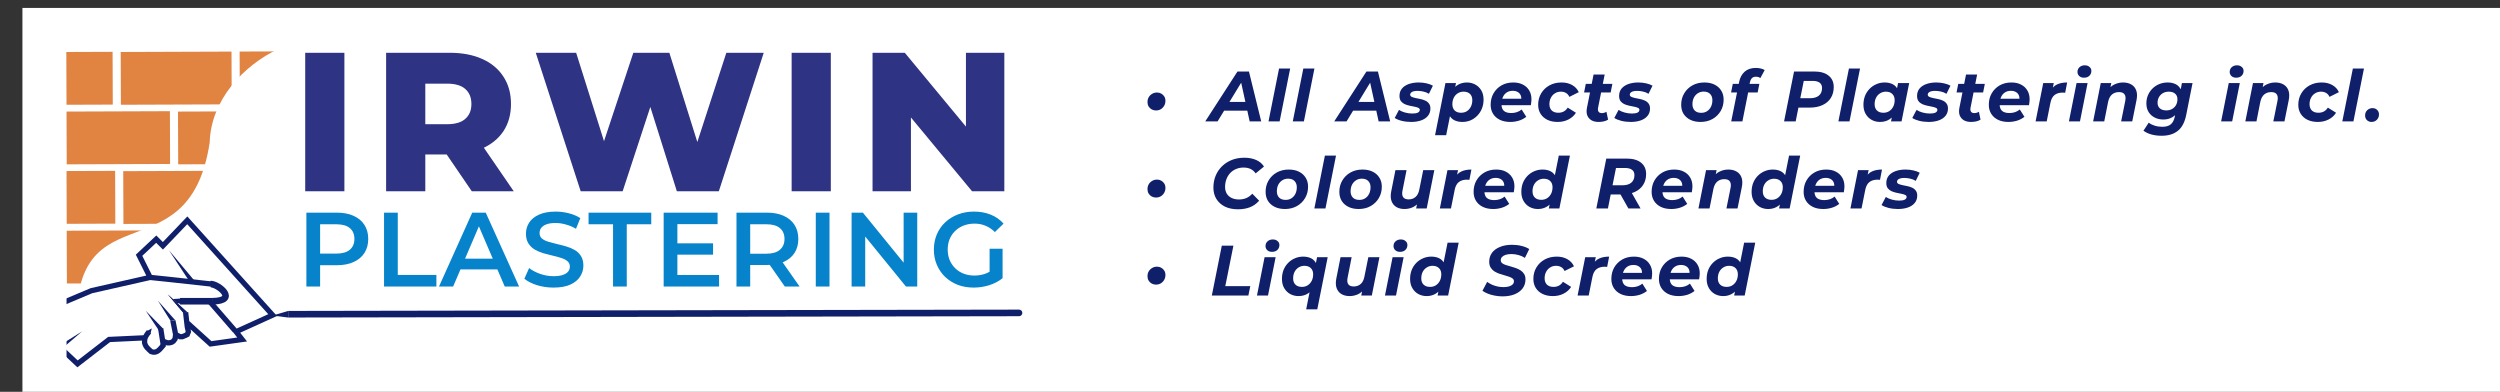 <svg className="w-full h-auto" viewBox="0 0 1895 297" fill="none" xmlns="http://www.w3.org/2000/svg">
<rect x="0" y="0" width="1895" height="297" fill="#333333" stroke="none"/>
<rect x="17" y="6" width="1878" height="291" fill="white"/>
<rect x="50.426" y="129.648" width="36.839" height="40" transform="rotate(-0.209 50.426 129.648)" fill="#E18341"/>
<rect x="93.41" y="129.734" width="84" height="40" transform="rotate(-0.209 93.41 129.734)" fill="#E18341"/>
<rect x="50.566" y="174.885" width="77.584" height="40" transform="rotate(-0.209 50.566 174.885)" fill="#E18341"/>
<rect x="50.273" y="39.41" width="35.068" height="40" transform="rotate(-0.209 50.273 39.41)" fill="#E18341"/>
<rect x="91.488" y="39.406" width="84" height="40" transform="rotate(-0.209 91.488 39.406)" fill="#E18341"/>
<rect x="181.633" y="39.066" width="84" height="40.341" transform="rotate(-0.209 181.633 39.066)" fill="#E18341"/>
<rect x="50.426" y="84.57" width="78.36" height="40" transform="rotate(-0.209 50.426 84.57)" fill="#E18341"/>
<rect x="134.934" y="84.58" width="84" height="40" transform="rotate(-0.209 134.934 84.58)" fill="#E18341"/>
<path d="M277.339 48.781C297.905 95.094 310.911 156.219 250.945 182.847C190.979 209.476 125.447 278.7 58.939 263.501C47.42 135.673 142.743 214.737 158.947 107.999C160.685 44.113 256.773 2.467 277.339 48.781Z" fill="white"/>
<path d="M876.219 83.738C875.031 83.738 873.951 83.468 872.979 82.928C872.007 82.388 871.233 81.65 870.657 80.714C870.081 79.742 869.793 78.644 869.793 77.42C869.793 75.98 870.117 74.72 870.765 73.64C871.413 72.56 872.277 71.714 873.357 71.102C874.437 70.454 875.661 70.13 877.029 70.13C878.217 70.13 879.279 70.4 880.215 70.94C881.187 71.48 881.961 72.218 882.537 73.154C883.113 74.09 883.401 75.17 883.401 76.394C883.401 77.798 883.077 79.058 882.429 80.174C881.781 81.29 880.917 82.172 879.837 82.82C878.757 83.432 877.551 83.738 876.219 83.738ZM913.598 92L938.006 54.2H946.7L955.988 92H947.24L939.896 58.52H943.352L922.94 92H913.598ZM923.696 83.9L927.26 77.258H946.754L947.78 83.9H923.696ZM961.53 92L969.522 51.932H977.946L969.954 92H961.53ZM979.932 92L987.924 51.932H996.348L988.356 92H979.932ZM1011.36 92L1035.77 54.2H1044.46L1053.75 92H1045L1037.66 58.52H1041.11L1020.7 92H1011.36ZM1021.46 83.9L1025.02 77.258H1044.52L1045.54 83.9H1021.46ZM1069.61 92.432C1067.06 92.432 1064.64 92.144 1062.38 91.568C1060.14 90.992 1058.42 90.272 1057.19 89.408L1060.43 83.306C1061.69 84.134 1063.22 84.8 1065.02 85.304C1066.86 85.808 1068.69 86.06 1070.53 86.06C1072.51 86.06 1073.95 85.808 1074.85 85.304C1075.75 84.8 1076.2 84.116 1076.2 83.252C1076.2 82.568 1075.82 82.064 1075.07 81.74C1074.31 81.38 1073.36 81.092 1072.2 80.876C1071.05 80.66 1069.81 80.408 1068.48 80.12C1067.18 79.832 1065.94 79.436 1064.75 78.932C1063.6 78.392 1062.65 77.636 1061.89 76.664C1061.17 75.656 1060.81 74.342 1060.81 72.722C1060.81 70.526 1061.42 68.672 1062.65 67.16C1063.91 65.648 1065.63 64.496 1067.83 63.704C1070.06 62.912 1072.58 62.516 1075.39 62.516C1077.41 62.516 1079.37 62.732 1081.28 63.164C1083.18 63.596 1084.8 64.19 1086.14 64.946L1083.11 71.102C1081.74 70.238 1080.3 69.662 1078.79 69.374C1077.32 69.05 1075.89 68.888 1074.53 68.888C1072.55 68.888 1071.11 69.176 1070.21 69.752C1069.34 70.292 1068.91 70.958 1068.91 71.75C1068.91 72.434 1069.27 72.974 1069.99 73.37C1070.75 73.73 1071.7 74.036 1072.85 74.288C1074 74.504 1075.25 74.756 1076.58 75.044C1077.91 75.296 1079.15 75.692 1080.3 76.232C1081.46 76.736 1082.39 77.474 1083.11 78.446C1083.87 79.382 1084.25 80.66 1084.25 82.28C1084.25 84.476 1083.6 86.348 1082.3 87.896C1081.04 89.408 1079.31 90.542 1077.12 91.298C1074.92 92.054 1072.42 92.432 1069.61 92.432ZM1108.45 92.432C1106.11 92.432 1104.06 91.982 1102.29 91.082C1100.57 90.182 1099.27 88.796 1098.41 86.924C1097.54 85.016 1097.24 82.568 1097.49 79.58C1097.7 76.124 1098.41 73.118 1099.59 70.562C1100.82 68.006 1102.47 66.026 1104.56 64.622C1106.65 63.218 1109.12 62.516 1111.96 62.516C1114.23 62.516 1116.32 63.038 1118.22 64.082C1120.13 65.09 1121.66 66.566 1122.81 68.51C1123.97 70.418 1124.54 72.758 1124.54 75.53C1124.54 77.942 1124.13 80.192 1123.3 82.28C1122.47 84.332 1121.32 86.114 1119.84 87.626C1118.4 89.138 1116.71 90.326 1114.77 91.19C1112.82 92.018 1110.72 92.432 1108.45 92.432ZM1087.77 102.476L1095.65 62.948H1103.64L1102.46 68.726L1100.62 77.366L1099.49 86.006L1096.19 102.476H1087.77ZM1107.48 85.466C1109.17 85.466 1110.65 85.07 1111.91 84.278C1113.17 83.45 1114.16 82.334 1114.88 80.93C1115.63 79.49 1116.01 77.816 1116.01 75.908C1116.01 73.928 1115.43 72.362 1114.28 71.21C1113.13 70.058 1111.49 69.482 1109.37 69.482C1107.75 69.482 1106.29 69.896 1104.99 70.724C1103.7 71.516 1102.69 72.632 1101.97 74.072C1101.25 75.476 1100.89 77.132 1100.89 79.04C1100.89 81.02 1101.47 82.586 1102.62 83.738C1103.77 84.89 1105.39 85.466 1107.48 85.466ZM1144.76 92.432C1141.74 92.432 1139.11 91.892 1136.88 90.812C1134.68 89.732 1132.97 88.22 1131.75 86.276C1130.52 84.332 1129.91 82.046 1129.91 79.418C1129.91 76.178 1130.63 73.298 1132.07 70.778C1133.55 68.222 1135.56 66.206 1138.12 64.73C1140.71 63.254 1143.68 62.516 1147.03 62.516C1149.87 62.516 1152.32 63.056 1154.37 64.136C1156.43 65.18 1158.01 66.656 1159.13 68.564C1160.28 70.436 1160.85 72.686 1160.85 75.314C1160.85 76.07 1160.8 76.826 1160.69 77.582C1160.62 78.338 1160.51 79.058 1160.37 79.742H1136.34L1137.2 74.828H1156.43L1152.97 76.34C1153.26 74.72 1153.17 73.37 1152.7 72.29C1152.23 71.174 1151.48 70.328 1150.43 69.752C1149.39 69.14 1148.13 68.834 1146.65 68.834C1144.82 68.834 1143.25 69.284 1141.95 70.184C1140.69 71.048 1139.74 72.254 1139.09 73.802C1138.44 75.35 1138.12 77.096 1138.12 79.04C1138.12 81.272 1138.73 82.946 1139.96 84.062C1141.22 85.142 1143.11 85.682 1145.63 85.682C1147.1 85.682 1148.52 85.448 1149.89 84.98C1151.26 84.512 1152.43 83.846 1153.4 82.982L1156.91 88.544C1155.22 89.876 1153.31 90.866 1151.19 91.514C1149.1 92.126 1146.96 92.432 1144.76 92.432ZM1180.72 92.432C1177.73 92.432 1175.12 91.892 1172.89 90.812C1170.7 89.732 1168.99 88.22 1167.76 86.276C1166.54 84.332 1165.93 82.046 1165.93 79.418C1165.93 76.178 1166.68 73.298 1168.19 70.778C1169.71 68.222 1171.79 66.206 1174.46 64.73C1177.12 63.254 1180.18 62.516 1183.64 62.516C1186.73 62.516 1189.42 63.164 1191.68 64.46C1193.95 65.72 1195.63 67.52 1196.71 69.86L1189.58 73.424C1188.97 72.056 1188.1 71.066 1186.99 70.454C1185.91 69.806 1184.61 69.482 1183.1 69.482C1181.44 69.482 1179.97 69.896 1178.67 70.724C1177.37 71.516 1176.35 72.632 1175.59 74.072C1174.84 75.476 1174.46 77.114 1174.46 78.986C1174.46 80.966 1175.03 82.55 1176.19 83.738C1177.37 84.89 1179.05 85.466 1181.21 85.466C1182.68 85.466 1184.03 85.16 1185.26 84.548C1186.48 83.9 1187.51 82.91 1188.34 81.578L1194.55 85.466C1193.18 87.662 1191.27 89.372 1188.82 90.596C1186.41 91.82 1183.71 92.432 1180.72 92.432ZM1211.7 92.432C1209.61 92.432 1207.83 92.018 1206.35 91.19C1204.88 90.326 1203.81 89.102 1203.17 87.518C1202.55 85.898 1202.46 83.99 1202.9 81.794L1207.92 56.522H1216.34L1211.32 81.74C1211.1 82.964 1211.23 83.936 1211.7 84.656C1212.17 85.376 1213.03 85.736 1214.29 85.736C1214.87 85.736 1215.44 85.646 1216.02 85.466C1216.63 85.286 1217.19 85.034 1217.69 84.71L1218.93 90.704C1217.89 91.352 1216.74 91.802 1215.48 92.054C1214.22 92.306 1212.96 92.432 1211.7 92.432ZM1200.74 70.076L1202.03 63.596H1222.17L1220.88 70.076H1200.74ZM1236.08 92.432C1233.53 92.432 1231.12 92.144 1228.85 91.568C1226.62 90.992 1224.89 90.272 1223.66 89.408L1226.9 83.306C1228.16 84.134 1229.69 84.8 1231.49 85.304C1233.33 85.808 1235.17 86.06 1237 86.06C1238.98 86.06 1240.42 85.808 1241.32 85.304C1242.22 84.8 1242.67 84.116 1242.67 83.252C1242.67 82.568 1242.29 82.064 1241.54 81.74C1240.78 81.38 1239.83 81.092 1238.68 80.876C1237.52 80.66 1236.28 80.408 1234.95 80.12C1233.65 79.832 1232.41 79.436 1231.22 78.932C1230.07 78.392 1229.12 77.636 1228.36 76.664C1227.64 75.656 1227.28 74.342 1227.28 72.722C1227.28 70.526 1227.89 68.672 1229.12 67.16C1230.38 65.648 1232.11 64.496 1234.3 63.704C1236.53 62.912 1239.05 62.516 1241.86 62.516C1243.88 62.516 1245.84 62.732 1247.75 63.164C1249.66 63.596 1251.28 64.19 1252.61 64.946L1249.58 71.102C1248.22 70.238 1246.78 69.662 1245.26 69.374C1243.79 69.05 1242.37 68.888 1241 68.888C1239.02 68.888 1237.58 69.176 1236.68 69.752C1235.81 70.292 1235.38 70.958 1235.38 71.75C1235.38 72.434 1235.74 72.974 1236.46 73.37C1237.22 73.73 1238.17 74.036 1239.32 74.288C1240.48 74.504 1241.72 74.756 1243.05 75.044C1244.38 75.296 1245.62 75.692 1246.78 76.232C1247.93 76.736 1248.86 77.474 1249.58 78.446C1250.34 79.382 1250.72 80.66 1250.72 82.28C1250.72 84.476 1250.07 86.348 1248.77 87.896C1247.51 89.408 1245.79 90.542 1243.59 91.298C1241.39 92.054 1238.89 92.432 1236.08 92.432ZM1288.97 92.432C1286.02 92.432 1283.45 91.892 1281.25 90.812C1279.06 89.732 1277.35 88.22 1276.12 86.276C1274.93 84.332 1274.34 82.046 1274.34 79.418C1274.34 76.178 1275.1 73.298 1276.61 70.778C1278.12 68.222 1280.19 66.206 1282.82 64.73C1285.48 63.254 1288.51 62.516 1291.89 62.516C1294.88 62.516 1297.45 63.056 1299.61 64.136C1301.81 65.216 1303.5 66.728 1304.69 68.672C1305.91 70.58 1306.52 72.866 1306.52 75.53C1306.52 78.734 1305.77 81.614 1304.26 84.17C1302.74 86.726 1300.67 88.742 1298.05 90.218C1295.42 91.694 1292.39 92.432 1288.97 92.432ZM1289.51 85.52C1291.17 85.52 1292.63 85.124 1293.89 84.332C1295.18 83.504 1296.19 82.37 1296.91 80.93C1297.63 79.49 1297.99 77.816 1297.99 75.908C1297.99 73.964 1297.42 72.398 1296.26 71.21C1295.11 70.022 1293.49 69.428 1291.4 69.428C1289.75 69.428 1288.27 69.842 1286.98 70.67C1285.72 71.462 1284.71 72.578 1283.95 74.018C1283.23 75.458 1282.87 77.132 1282.87 79.04C1282.87 81.02 1283.45 82.604 1284.6 83.792C1285.75 84.944 1287.39 85.52 1289.51 85.52ZM1312.26 92L1318.31 61.922C1318.96 58.754 1320.33 56.234 1322.42 54.362C1324.54 52.454 1327.38 51.5 1330.95 51.5C1332.28 51.5 1333.52 51.644 1334.67 51.932C1335.83 52.184 1336.82 52.58 1337.64 53.12L1334.35 59.168C1333.38 58.484 1332.26 58.142 1331 58.142C1329.71 58.142 1328.7 58.502 1327.98 59.222C1327.26 59.906 1326.74 61.004 1326.41 62.516L1325.82 65.216L1325.39 68.618L1320.74 92H1312.26ZM1312.16 70.076L1313.45 63.596H1333.59L1332.3 70.076H1312.16ZM1352.33 92L1359.89 54.2H1375.17C1379.89 54.2 1383.52 55.244 1386.08 57.332C1388.67 59.384 1389.97 62.264 1389.97 65.972C1389.97 69.14 1389.23 71.912 1387.75 74.288C1386.28 76.628 1384.15 78.428 1381.38 79.688C1378.64 80.948 1375.39 81.578 1371.61 81.578H1359.35L1363.99 77.582L1361.13 92H1352.33ZM1363.78 78.608L1360.7 74.45H1371.98C1374.86 74.45 1377.1 73.802 1378.68 72.506C1380.3 71.174 1381.11 69.248 1381.11 66.728C1381.11 64.892 1380.5 63.542 1379.27 62.678C1378.05 61.778 1376.32 61.328 1374.09 61.328H1363.45L1368.1 57.062L1363.78 78.608ZM1393.5 92L1401.49 51.932H1409.91L1401.92 92H1393.5ZM1425.02 92.432C1422.79 92.432 1420.72 91.928 1418.81 90.92C1416.9 89.876 1415.37 88.382 1414.22 86.438C1413.07 84.494 1412.49 82.154 1412.49 79.418C1412.49 76.97 1412.89 74.72 1413.68 72.668C1414.51 70.616 1415.66 68.834 1417.14 67.322C1418.61 65.81 1420.32 64.64 1422.27 63.812C1424.21 62.948 1426.3 62.516 1428.53 62.516C1430.94 62.516 1433.01 62.966 1434.74 63.866C1436.47 64.766 1437.75 66.17 1438.58 68.078C1439.44 69.95 1439.75 72.38 1439.49 75.368C1439.31 78.788 1438.61 81.794 1437.39 84.386C1436.16 86.942 1434.51 88.922 1432.42 90.326C1430.37 91.73 1427.9 92.432 1425.02 92.432ZM1427.61 85.466C1429.27 85.466 1430.73 85.07 1431.99 84.278C1433.28 83.45 1434.29 82.334 1435.01 80.93C1435.77 79.49 1436.15 77.816 1436.15 75.908C1436.15 73.928 1435.55 72.362 1434.36 71.21C1433.21 70.058 1431.59 69.482 1429.5 69.482C1427.88 69.482 1426.43 69.896 1425.13 70.724C1423.83 71.516 1422.81 72.632 1422.05 74.072C1421.33 75.476 1420.97 77.132 1420.97 79.04C1420.97 81.02 1421.55 82.586 1422.7 83.738C1423.89 84.89 1425.53 85.466 1427.61 85.466ZM1433.39 92L1434.53 86.222L1436.42 77.582L1437.55 68.942L1438.74 62.948H1447.16L1441.38 92H1433.39ZM1461.93 92.432C1459.37 92.432 1456.96 92.144 1454.69 91.568C1452.46 90.992 1450.73 90.272 1449.51 89.408L1452.75 83.306C1454.01 84.134 1455.54 84.8 1457.34 85.304C1459.17 85.808 1461.01 86.06 1462.85 86.06C1464.83 86.06 1466.27 85.808 1467.17 85.304C1468.07 84.8 1468.52 84.116 1468.52 83.252C1468.52 82.568 1468.14 82.064 1467.38 81.74C1466.63 81.38 1465.67 81.092 1464.52 80.876C1463.37 80.66 1462.13 80.408 1460.79 80.12C1459.5 79.832 1458.26 79.436 1457.07 78.932C1455.92 78.392 1454.96 77.636 1454.21 76.664C1453.49 75.656 1453.13 74.342 1453.13 72.722C1453.13 70.526 1453.74 68.672 1454.96 67.16C1456.22 65.648 1457.95 64.496 1460.15 63.704C1462.38 62.912 1464.9 62.516 1467.71 62.516C1469.72 62.516 1471.68 62.732 1473.59 63.164C1475.5 63.596 1477.12 64.19 1478.45 64.946L1475.43 71.102C1474.06 70.238 1472.62 69.662 1471.11 69.374C1469.63 69.05 1468.21 68.888 1466.84 68.888C1464.86 68.888 1463.42 69.176 1462.52 69.752C1461.66 70.292 1461.23 70.958 1461.23 71.75C1461.23 72.434 1461.59 72.974 1462.31 73.37C1463.06 73.73 1464.02 74.036 1465.17 74.288C1466.32 74.504 1467.56 74.756 1468.89 75.044C1470.23 75.296 1471.47 75.692 1472.62 76.232C1473.77 76.736 1474.71 77.474 1475.43 78.446C1476.18 79.382 1476.56 80.66 1476.56 82.28C1476.56 84.476 1475.91 86.348 1474.62 87.896C1473.36 89.408 1471.63 90.542 1469.43 91.298C1467.24 92.054 1464.74 92.432 1461.93 92.432ZM1494.02 92.432C1491.93 92.432 1490.15 92.018 1488.67 91.19C1487.19 90.326 1486.13 89.102 1485.48 87.518C1484.87 85.898 1484.78 83.99 1485.21 81.794L1490.24 56.522H1498.66L1493.64 81.74C1493.42 82.964 1493.55 83.936 1494.02 84.656C1494.48 85.376 1495.35 85.736 1496.61 85.736C1497.18 85.736 1497.76 85.646 1498.34 85.466C1498.95 85.286 1499.51 85.034 1500.01 84.71L1501.25 90.704C1500.21 91.352 1499.06 91.802 1497.8 92.054C1496.54 92.306 1495.28 92.432 1494.02 92.432ZM1483.05 70.076L1484.35 63.596H1504.49L1503.2 70.076H1483.05ZM1522.37 92.432C1519.34 92.432 1516.71 91.892 1514.48 90.812C1512.29 89.732 1510.58 88.22 1509.35 86.276C1508.13 84.332 1507.52 82.046 1507.52 79.418C1507.52 76.178 1508.24 73.298 1509.68 70.778C1511.15 68.222 1513.17 66.206 1515.72 64.73C1518.32 63.254 1521.29 62.516 1524.63 62.516C1527.48 62.516 1529.93 63.056 1531.98 64.136C1534.03 65.18 1535.61 66.656 1536.73 68.564C1537.88 70.436 1538.46 72.686 1538.46 75.314C1538.46 76.07 1538.4 76.826 1538.3 77.582C1538.22 78.338 1538.12 79.058 1537.97 79.742H1513.94L1514.81 74.828H1534.03L1530.57 76.34C1530.86 74.72 1530.77 73.37 1530.3 72.29C1529.84 71.174 1529.08 70.328 1528.04 69.752C1526.99 69.14 1525.73 68.834 1524.26 68.834C1522.42 68.834 1520.85 69.284 1519.56 70.184C1518.3 71.048 1517.34 72.254 1516.7 73.802C1516.05 75.35 1515.72 77.096 1515.72 79.04C1515.72 81.272 1516.34 82.946 1517.56 84.062C1518.82 85.142 1520.71 85.682 1523.23 85.682C1524.71 85.682 1526.13 85.448 1527.5 84.98C1528.86 84.512 1530.03 83.846 1531.01 82.982L1534.52 88.544C1532.82 89.876 1530.92 90.866 1528.79 91.514C1526.7 92.126 1524.56 92.432 1522.37 92.432ZM1542.99 92L1548.77 62.948H1556.76L1555.09 71.21L1554.33 68.834C1555.63 66.494 1557.32 64.856 1559.41 63.92C1561.49 62.984 1564 62.516 1566.91 62.516L1565.4 70.292C1565.04 70.256 1564.7 70.238 1564.37 70.238C1564.09 70.202 1563.78 70.184 1563.46 70.184C1560.97 70.184 1558.94 70.796 1557.35 72.02C1555.81 73.244 1554.76 75.224 1554.22 77.96L1551.41 92H1542.99ZM1568.25 92L1574.03 62.948H1582.4L1576.62 92H1568.25ZM1579.64 58.898C1578.17 58.898 1576.98 58.484 1576.08 57.656C1575.18 56.792 1574.73 55.748 1574.73 54.524C1574.73 53.084 1575.23 51.896 1576.24 50.96C1577.28 49.988 1578.63 49.502 1580.29 49.502C1581.77 49.502 1582.95 49.916 1583.85 50.744C1584.79 51.536 1585.26 52.526 1585.26 53.714C1585.26 55.262 1584.74 56.522 1583.69 57.494C1582.68 58.43 1581.33 58.898 1579.64 58.898ZM1609.28 62.516C1611.76 62.516 1613.87 63.038 1615.59 64.082C1617.32 65.09 1618.55 66.584 1619.27 68.564C1619.99 70.544 1620.06 72.992 1619.48 75.908L1616.24 92H1607.82L1610.95 76.448C1611.38 74.324 1611.2 72.686 1610.41 71.534C1609.65 70.382 1608.25 69.806 1606.2 69.806C1604.07 69.806 1602.29 70.418 1600.85 71.642C1599.45 72.866 1598.48 74.738 1597.94 77.258L1595.02 92H1586.6L1592.37 62.948H1600.37L1598.69 71.156L1597.5 68.672C1598.91 66.548 1600.64 65 1602.69 64.028C1604.78 63.02 1606.97 62.516 1609.28 62.516ZM1638.56 102.908C1635.76 102.908 1633.16 102.584 1630.79 101.936C1628.45 101.288 1626.43 100.334 1624.74 99.074L1628.74 92.972C1629.89 93.908 1631.36 94.664 1633.16 95.24C1635 95.816 1636.93 96.104 1638.94 96.104C1641.86 96.104 1644.04 95.474 1645.48 94.214C1646.95 92.954 1647.94 91.082 1648.45 88.598L1649.47 83.36L1651.42 76.556L1652.71 69.212L1653.9 62.948H1661.95L1657.14 87.14C1656.02 92.72 1653.9 96.734 1650.77 99.182C1647.67 101.666 1643.6 102.908 1638.56 102.908ZM1639.81 90.596C1637.43 90.596 1635.27 90.11 1633.33 89.138C1631.38 88.166 1629.83 86.78 1628.68 84.98C1627.53 83.144 1626.95 80.948 1626.95 78.392C1626.95 76.16 1627.35 74.09 1628.14 72.182C1628.97 70.274 1630.1 68.6 1631.54 67.16C1633.02 65.684 1634.73 64.55 1636.67 63.758C1638.65 62.93 1640.81 62.516 1643.15 62.516C1645.28 62.516 1647.2 62.912 1648.93 63.704C1650.66 64.496 1651.99 65.774 1652.93 67.538C1653.9 69.302 1654.26 71.66 1654.01 74.612C1653.79 77.816 1653.09 80.624 1651.9 83.036C1650.71 85.412 1649.09 87.266 1647.04 88.598C1645.03 89.93 1642.61 90.596 1639.81 90.596ZM1642.07 83.684C1643.73 83.684 1645.19 83.324 1646.45 82.604C1647.71 81.884 1648.7 80.894 1649.42 79.634C1650.14 78.338 1650.5 76.862 1650.5 75.206C1650.5 73.442 1649.92 72.056 1648.77 71.048C1647.62 70.004 1646.02 69.482 1643.96 69.482C1642.31 69.482 1640.83 69.842 1639.54 70.562C1638.28 71.282 1637.27 72.29 1636.51 73.586C1635.79 74.846 1635.43 76.304 1635.43 77.96C1635.43 79.724 1636.03 81.128 1637.21 82.172C1638.4 83.18 1640.02 83.684 1642.07 83.684ZM1683.62 92L1689.4 62.948H1697.77L1691.99 92H1683.62ZM1695.02 58.898C1693.54 58.898 1692.35 58.484 1691.45 57.656C1690.55 56.792 1690.1 55.748 1690.1 54.524C1690.1 53.084 1690.61 51.896 1691.61 50.96C1692.66 49.988 1694.01 49.502 1695.66 49.502C1697.14 49.502 1698.33 49.916 1699.23 50.744C1700.16 51.536 1700.63 52.526 1700.63 53.714C1700.63 55.262 1700.11 56.522 1699.07 57.494C1698.06 58.43 1696.71 58.898 1695.02 58.898ZM1724.65 62.516C1727.14 62.516 1729.24 63.038 1730.97 64.082C1732.7 65.09 1733.92 66.584 1734.64 68.564C1735.36 70.544 1735.43 72.992 1734.86 75.908L1731.62 92H1723.19L1726.33 76.448C1726.76 74.324 1726.58 72.686 1725.79 71.534C1725.03 70.382 1723.63 69.806 1721.57 69.806C1719.45 69.806 1717.67 70.418 1716.23 71.642C1714.82 72.866 1713.85 74.738 1713.31 77.258L1710.4 92H1701.97L1707.75 62.948H1715.74L1714.07 71.156L1712.88 68.672C1714.28 66.548 1716.01 65 1718.06 64.028C1720.15 63.02 1722.35 62.516 1724.65 62.516ZM1756.91 92.432C1753.92 92.432 1751.31 91.892 1749.08 90.812C1746.88 89.732 1745.17 88.22 1743.95 86.276C1742.72 84.332 1742.11 82.046 1742.11 79.418C1742.11 76.178 1742.87 73.298 1744.38 70.778C1745.89 68.222 1747.98 66.206 1750.64 64.73C1753.31 63.254 1756.37 62.516 1759.82 62.516C1762.92 62.516 1765.6 63.164 1767.87 64.46C1770.14 65.72 1771.81 67.52 1772.89 69.86L1765.76 73.424C1765.15 72.056 1764.29 71.066 1763.17 70.454C1762.09 69.806 1760.8 69.482 1759.28 69.482C1757.63 69.482 1756.15 69.896 1754.86 70.724C1753.56 71.516 1752.53 72.632 1751.78 74.072C1751.02 75.476 1750.64 77.114 1750.64 78.986C1750.64 80.966 1751.22 82.55 1752.37 83.738C1753.56 84.89 1755.23 85.466 1757.39 85.466C1758.87 85.466 1760.22 85.16 1761.44 84.548C1762.67 83.9 1763.69 82.91 1764.52 81.578L1770.73 85.466C1769.36 87.662 1767.46 89.372 1765.01 90.596C1762.6 91.82 1759.9 92.432 1756.91 92.432ZM1775.48 92L1783.47 51.932H1791.89L1783.9 92H1775.48ZM1797.71 92.432C1796.27 92.432 1795.09 91.982 1794.15 91.082C1793.21 90.146 1792.75 88.976 1792.75 87.572C1792.75 85.88 1793.29 84.53 1794.37 83.522C1795.48 82.478 1796.81 81.956 1798.36 81.956C1799.8 81.956 1800.97 82.406 1801.87 83.306C1802.81 84.206 1803.28 85.376 1803.28 86.816C1803.28 87.932 1803.01 88.922 1802.47 89.786C1801.96 90.614 1801.3 91.262 1800.47 91.73C1799.64 92.198 1798.72 92.432 1797.71 92.432ZM876.219 149.738C875.031 149.738 873.951 149.468 872.979 148.928C872.007 148.388 871.233 147.65 870.657 146.714C870.081 145.742 869.793 144.644 869.793 143.42C869.793 141.98 870.117 140.72 870.765 139.64C871.413 138.56 872.277 137.714 873.357 137.102C874.437 136.454 875.661 136.13 877.029 136.13C878.217 136.13 879.279 136.4 880.215 136.94C881.187 137.48 881.961 138.218 882.537 139.154C883.113 140.09 883.401 141.17 883.401 142.394C883.401 143.798 883.077 145.058 882.429 146.174C881.781 147.29 880.917 148.172 879.837 148.82C878.757 149.432 877.551 149.738 876.219 149.738ZM938.438 158.648C934.586 158.648 931.256 157.964 928.448 156.596C925.676 155.192 923.534 153.266 922.022 150.818C920.51 148.334 919.754 145.472 919.754 142.232C919.754 139.028 920.312 136.04 921.428 133.268C922.58 130.496 924.182 128.102 926.234 126.086C928.322 124.034 930.788 122.432 933.632 121.28C936.512 120.128 939.716 119.552 943.244 119.552C946.628 119.552 949.616 120.128 952.208 121.28C954.8 122.432 956.762 124.088 958.094 126.248L951.776 131.432C950.804 129.992 949.562 128.894 948.05 128.138C946.538 127.382 944.738 127.004 942.65 127.004C940.526 127.004 938.6 127.382 936.872 128.138C935.144 128.858 933.65 129.902 932.39 131.27C931.166 132.602 930.23 134.168 929.582 135.968C928.934 137.768 928.61 139.676 928.61 141.692C928.61 143.6 929.024 145.274 929.852 146.714C930.68 148.118 931.886 149.216 933.47 150.008C935.054 150.8 936.962 151.196 939.194 151.196C941.138 151.196 942.956 150.854 944.648 150.17C946.34 149.45 947.87 148.334 949.238 146.822L954.422 152.114C952.442 154.418 950.084 156.092 947.348 157.136C944.648 158.144 941.678 158.648 938.438 158.648ZM973.962 158.432C971.01 158.432 968.436 157.892 966.24 156.812C964.044 155.732 962.334 154.22 961.11 152.276C959.922 150.332 959.328 148.046 959.328 145.418C959.328 142.178 960.084 139.298 961.596 136.778C963.108 134.222 965.178 132.206 967.806 130.73C970.47 129.254 973.494 128.516 976.878 128.516C979.866 128.516 982.44 129.056 984.6 130.136C986.796 131.216 988.488 132.728 989.676 134.672C990.9 136.58 991.512 138.866 991.512 141.53C991.512 144.734 990.756 147.614 989.244 150.17C987.732 152.726 985.662 154.742 983.034 156.218C980.406 157.694 977.382 158.432 973.962 158.432ZM974.502 151.52C976.158 151.52 977.616 151.124 978.876 150.332C980.172 149.504 981.18 148.37 981.9 146.93C982.62 145.49 982.98 143.816 982.98 141.908C982.98 139.964 982.404 138.398 981.252 137.21C980.1 136.022 978.48 135.428 976.392 135.428C974.736 135.428 973.26 135.842 971.964 136.67C970.704 137.462 969.696 138.578 968.94 140.018C968.22 141.458 967.86 143.132 967.86 145.04C967.86 147.02 968.436 148.604 969.588 149.792C970.74 150.944 972.378 151.52 974.502 151.52ZM996.28 158L1004.27 117.932H1012.7L1004.7 158H996.28ZM1029.86 158.432C1026.9 158.432 1024.33 157.892 1022.13 156.812C1019.94 155.732 1018.23 154.22 1017 152.276C1015.82 150.332 1015.22 148.046 1015.22 145.418C1015.22 142.178 1015.98 139.298 1017.49 136.778C1019 134.222 1021.07 132.206 1023.7 130.73C1026.36 129.254 1029.39 128.516 1032.77 128.516C1035.76 128.516 1038.33 129.056 1040.49 130.136C1042.69 131.216 1044.38 132.728 1045.57 134.672C1046.79 136.58 1047.41 138.866 1047.41 141.53C1047.41 144.734 1046.65 147.614 1045.14 150.17C1043.63 152.726 1041.56 154.742 1038.93 156.218C1036.3 157.694 1033.28 158.432 1029.86 158.432ZM1030.4 151.52C1032.05 151.52 1033.51 151.124 1034.77 150.332C1036.07 149.504 1037.07 148.37 1037.79 146.93C1038.51 145.49 1038.87 143.816 1038.87 141.908C1038.87 139.964 1038.3 138.398 1037.15 137.21C1035.99 136.022 1034.37 135.428 1032.29 135.428C1030.63 135.428 1029.15 135.842 1027.86 136.67C1026.6 137.462 1025.59 138.578 1024.83 140.018C1024.11 141.458 1023.75 143.132 1023.75 145.04C1023.75 147.02 1024.33 148.604 1025.48 149.792C1026.63 150.944 1028.27 151.52 1030.4 151.52ZM1064.59 158.432C1062.22 158.432 1060.17 157.928 1058.44 156.92C1056.71 155.876 1055.49 154.364 1054.77 152.384C1054.05 150.404 1053.97 147.956 1054.55 145.04L1057.74 128.948H1066.16L1063.08 144.5C1062.65 146.624 1062.81 148.262 1063.57 149.414C1064.36 150.566 1065.75 151.142 1067.73 151.142C1069.81 151.142 1071.56 150.53 1072.96 149.306C1074.4 148.082 1075.36 146.21 1075.83 143.69L1078.8 128.948H1087.22L1081.44 158H1073.45L1075.07 149.792L1076.26 152.276C1074.89 154.4 1073.18 155.966 1071.13 156.974C1069.08 157.946 1066.9 158.432 1064.59 158.432ZM1091.41 158L1097.18 128.948H1105.18L1103.5 137.21L1102.75 134.834C1104.04 132.494 1105.73 130.856 1107.82 129.92C1109.91 128.984 1112.41 128.516 1115.33 128.516L1113.82 136.292C1113.46 136.256 1113.11 136.238 1112.79 136.238C1112.5 136.202 1112.2 136.184 1111.87 136.184C1109.39 136.184 1107.35 136.796 1105.77 138.02C1104.22 139.244 1103.18 141.224 1102.64 143.96L1099.83 158H1091.41ZM1131.84 158.432C1128.82 158.432 1126.19 157.892 1123.96 156.812C1121.76 155.732 1120.05 154.22 1118.83 152.276C1117.61 150.332 1116.99 148.046 1116.99 145.418C1116.99 142.178 1117.71 139.298 1119.15 136.778C1120.63 134.222 1122.65 132.206 1125.2 130.73C1127.79 129.254 1130.76 128.516 1134.11 128.516C1136.96 128.516 1139.4 129.056 1141.46 130.136C1143.51 131.18 1145.09 132.656 1146.21 134.564C1147.36 136.436 1147.94 138.686 1147.94 141.314C1147.94 142.07 1147.88 142.826 1147.77 143.582C1147.7 144.338 1147.59 145.058 1147.45 145.742H1123.42L1124.28 140.828H1143.51L1140.05 142.34C1140.34 140.72 1140.25 139.37 1139.78 138.29C1139.31 137.174 1138.56 136.328 1137.51 135.752C1136.47 135.14 1135.21 134.834 1133.73 134.834C1131.9 134.834 1130.33 135.284 1129.04 136.184C1127.78 137.048 1126.82 138.254 1126.17 139.802C1125.53 141.35 1125.2 143.096 1125.2 145.04C1125.2 147.272 1125.81 148.946 1127.04 150.062C1128.3 151.142 1130.19 151.682 1132.71 151.682C1134.18 151.682 1135.61 151.448 1136.97 150.98C1138.34 150.512 1139.51 149.846 1140.48 148.982L1143.99 154.544C1142.3 155.876 1140.39 156.866 1138.27 157.514C1136.18 158.126 1134.04 158.432 1131.84 158.432ZM1165.7 158.432C1163.47 158.432 1161.4 157.928 1159.49 156.92C1157.58 155.876 1156.05 154.382 1154.9 152.438C1153.75 150.494 1153.17 148.154 1153.17 145.418C1153.17 142.97 1153.57 140.72 1154.36 138.668C1155.19 136.616 1156.34 134.834 1157.81 133.322C1159.29 131.81 1161 130.64 1162.94 129.812C1164.89 128.948 1166.98 128.516 1169.21 128.516C1171.48 128.516 1173.44 128.912 1175.09 129.704C1176.75 130.496 1178.03 131.72 1178.93 133.376C1179.86 134.996 1180.33 137.048 1180.33 139.532C1180.33 142.196 1180.01 144.68 1179.36 146.984C1178.75 149.252 1177.81 151.25 1176.55 152.978C1175.29 154.67 1173.74 156.002 1171.91 156.974C1170.11 157.946 1168.04 158.432 1165.7 158.432ZM1168.29 151.466C1169.95 151.466 1171.4 151.07 1172.66 150.278C1173.96 149.45 1174.97 148.334 1175.69 146.93C1176.44 145.49 1176.82 143.816 1176.82 141.908C1176.82 139.928 1176.23 138.362 1175.04 137.21C1173.89 136.058 1172.27 135.482 1170.18 135.482C1168.56 135.482 1167.1 135.896 1165.81 136.724C1164.51 137.516 1163.48 138.632 1162.73 140.072C1162.01 141.476 1161.65 143.132 1161.65 145.04C1161.65 147.02 1162.22 148.586 1163.38 149.738C1164.56 150.89 1166.2 151.466 1168.29 151.466ZM1174.01 158L1175.2 152.222L1177.04 143.582L1178.17 134.942L1181.57 117.932H1190L1182.01 158H1174.01ZM1210.01 158L1217.57 120.2H1232.96C1237.68 120.2 1241.31 121.226 1243.87 123.278C1246.46 125.33 1247.76 128.21 1247.76 131.918C1247.76 135.086 1247 137.84 1245.49 140.18C1244.01 142.484 1241.89 144.266 1239.12 145.526C1236.38 146.786 1233.14 147.416 1229.4 147.416H1217.08L1221.67 143.582L1218.81 158H1210.01ZM1234.31 158L1226.59 144.284H1235.77L1243.54 158H1234.31ZM1221.46 144.608L1218.43 140.45H1229.72C1232.64 140.45 1234.89 139.802 1236.47 138.506C1238.09 137.174 1238.9 135.248 1238.9 132.728C1238.9 130.892 1238.27 129.542 1237.01 128.678C1235.79 127.778 1234.06 127.328 1231.83 127.328H1221.19L1225.78 123.062L1221.46 144.608ZM1266.78 158.432C1263.76 158.432 1261.13 157.892 1258.9 156.812C1256.7 155.732 1254.99 154.22 1253.77 152.276C1252.54 150.332 1251.93 148.046 1251.93 145.418C1251.93 142.178 1252.65 139.298 1254.09 136.778C1255.57 134.222 1257.58 132.206 1260.14 130.73C1262.73 129.254 1265.7 128.516 1269.05 128.516C1271.89 128.516 1274.34 129.056 1276.39 130.136C1278.45 131.18 1280.03 132.656 1281.15 134.564C1282.3 136.436 1282.87 138.686 1282.87 141.314C1282.87 142.07 1282.82 142.826 1282.71 143.582C1282.64 144.338 1282.53 145.058 1282.39 145.742H1258.36L1259.22 140.828H1278.45L1274.99 142.34C1275.28 140.72 1275.19 139.37 1274.72 138.29C1274.25 137.174 1273.5 136.328 1272.45 135.752C1271.41 135.14 1270.15 134.834 1268.67 134.834C1266.84 134.834 1265.27 135.284 1263.97 136.184C1262.71 137.048 1261.76 138.254 1261.11 139.802C1260.46 141.35 1260.14 143.096 1260.14 145.04C1260.14 147.272 1260.75 148.946 1261.98 150.062C1263.24 151.142 1265.13 151.682 1267.65 151.682C1269.12 151.682 1270.54 151.448 1271.91 150.98C1273.28 150.512 1274.45 149.846 1275.42 148.982L1278.93 154.544C1277.24 155.876 1275.33 156.866 1273.21 157.514C1271.12 158.126 1268.98 158.432 1266.78 158.432ZM1310.09 128.516C1312.57 128.516 1314.68 129.038 1316.41 130.082C1318.13 131.09 1319.36 132.584 1320.08 134.564C1320.8 136.544 1320.87 138.992 1320.29 141.908L1317.05 158H1308.63L1311.76 142.448C1312.19 140.324 1312.01 138.686 1311.22 137.534C1310.47 136.382 1309.06 135.806 1307.01 135.806C1304.89 135.806 1303.1 136.418 1301.66 137.642C1300.26 138.866 1299.29 140.738 1298.75 143.258L1295.83 158H1287.41L1293.19 128.948H1301.18L1299.5 137.156L1298.32 134.672C1299.72 132.548 1301.45 131 1303.5 130.028C1305.59 129.02 1307.78 128.516 1310.09 128.516ZM1340.24 158.432C1338.01 158.432 1335.94 157.928 1334.03 156.92C1332.12 155.876 1330.59 154.382 1329.44 152.438C1328.29 150.494 1327.71 148.154 1327.71 145.418C1327.71 142.97 1328.11 140.72 1328.9 138.668C1329.73 136.616 1330.88 134.834 1332.35 133.322C1333.83 131.81 1335.54 130.64 1337.48 129.812C1339.43 128.948 1341.52 128.516 1343.75 128.516C1346.02 128.516 1347.98 128.912 1349.63 129.704C1351.29 130.496 1352.57 131.72 1353.47 133.376C1354.4 134.996 1354.87 137.048 1354.87 139.532C1354.87 142.196 1354.55 144.68 1353.9 146.984C1353.29 149.252 1352.35 151.25 1351.09 152.978C1349.83 154.67 1348.28 156.002 1346.45 156.974C1344.65 157.946 1342.58 158.432 1340.24 158.432ZM1342.83 151.466C1344.49 151.466 1345.94 151.07 1347.2 150.278C1348.5 149.45 1349.51 148.334 1350.23 146.93C1350.98 145.49 1351.36 143.816 1351.36 141.908C1351.36 139.928 1350.77 138.362 1349.58 137.21C1348.43 136.058 1346.81 135.482 1344.72 135.482C1343.1 135.482 1341.64 135.896 1340.35 136.724C1339.05 137.516 1338.02 138.632 1337.27 140.072C1336.55 141.476 1336.19 143.132 1336.19 145.04C1336.19 147.02 1336.76 148.586 1337.92 149.738C1339.1 150.89 1340.74 151.466 1342.83 151.466ZM1348.55 158L1349.74 152.222L1351.58 143.582L1352.71 134.942L1356.11 117.932H1364.54L1356.55 158H1348.55ZM1382 158.432C1378.98 158.432 1376.35 157.892 1374.12 156.812C1371.92 155.732 1370.21 154.22 1368.99 152.276C1367.76 150.332 1367.15 148.046 1367.15 145.418C1367.15 142.178 1367.87 139.298 1369.31 136.778C1370.79 134.222 1372.8 132.206 1375.36 130.73C1377.95 129.254 1380.92 128.516 1384.27 128.516C1387.11 128.516 1389.56 129.056 1391.61 130.136C1393.67 131.18 1395.25 132.656 1396.37 134.564C1397.52 136.436 1398.09 138.686 1398.09 141.314C1398.09 142.07 1398.04 142.826 1397.93 143.582C1397.86 144.338 1397.75 145.058 1397.61 145.742H1373.58L1374.44 140.828H1393.67L1390.21 142.34C1390.5 140.72 1390.41 139.37 1389.94 138.29C1389.47 137.174 1388.72 136.328 1387.67 135.752C1386.63 135.14 1385.37 134.834 1383.89 134.834C1382.06 134.834 1380.49 135.284 1379.19 136.184C1377.93 137.048 1376.98 138.254 1376.33 139.802C1375.68 141.35 1375.36 143.096 1375.36 145.04C1375.36 147.272 1375.97 148.946 1377.2 150.062C1378.46 151.142 1380.35 151.682 1382.87 151.682C1384.34 151.682 1385.76 151.448 1387.13 150.98C1388.5 150.512 1389.67 149.846 1390.64 148.982L1394.15 154.544C1392.46 155.876 1390.55 156.866 1388.43 157.514C1386.34 158.126 1384.2 158.432 1382 158.432ZM1402.63 158L1408.4 128.948H1416.4L1414.72 137.21L1413.97 134.834C1415.26 132.494 1416.95 130.856 1419.04 129.92C1421.13 128.984 1423.63 128.516 1426.55 128.516L1425.04 136.292C1424.68 136.256 1424.33 136.238 1424.01 136.238C1423.72 136.202 1423.42 136.184 1423.09 136.184C1420.61 136.184 1418.57 136.796 1416.99 138.02C1415.44 139.244 1414.4 141.224 1413.86 143.96L1411.05 158H1402.63ZM1438.63 158.432C1436.07 158.432 1433.66 158.144 1431.39 157.568C1429.16 156.992 1427.43 156.272 1426.21 155.408L1429.45 149.306C1430.71 150.134 1432.24 150.8 1434.04 151.304C1435.87 151.808 1437.71 152.06 1439.54 152.06C1441.52 152.06 1442.96 151.808 1443.86 151.304C1444.76 150.8 1445.21 150.116 1445.21 149.252C1445.21 148.568 1444.84 148.064 1444.08 147.74C1443.32 147.38 1442.37 147.092 1441.22 146.876C1440.07 146.66 1438.82 146.408 1437.49 146.12C1436.2 145.832 1434.95 145.436 1433.77 144.932C1432.61 144.392 1431.66 143.636 1430.9 142.664C1430.18 141.656 1429.82 140.342 1429.82 138.722C1429.82 136.526 1430.44 134.672 1431.66 133.16C1432.92 131.648 1434.65 130.496 1436.84 129.704C1439.08 128.912 1441.6 128.516 1444.4 128.516C1446.42 128.516 1448.38 128.732 1450.29 129.164C1452.2 129.596 1453.82 130.19 1455.15 130.946L1452.13 137.102C1450.76 136.238 1449.32 135.662 1447.81 135.374C1446.33 135.05 1444.91 134.888 1443.54 134.888C1441.56 134.888 1440.12 135.176 1439.22 135.752C1438.36 136.292 1437.92 136.958 1437.92 137.75C1437.92 138.434 1438.28 138.974 1439 139.37C1439.76 139.73 1440.71 140.036 1441.87 140.288C1443.02 140.504 1444.26 140.756 1445.59 141.044C1446.92 141.296 1448.17 141.692 1449.32 142.232C1450.47 142.736 1451.41 143.474 1452.13 144.446C1452.88 145.382 1453.26 146.66 1453.26 148.28C1453.26 150.476 1452.61 152.348 1451.32 153.896C1450.06 155.408 1448.33 156.542 1446.13 157.298C1443.94 158.054 1441.43 158.432 1438.63 158.432ZM876.219 215.738C875.031 215.738 873.951 215.468 872.979 214.928C872.007 214.388 871.233 213.65 870.657 212.714C870.081 211.742 869.793 210.644 869.793 209.42C869.793 207.98 870.117 206.72 870.765 205.64C871.413 204.56 872.277 203.714 873.357 203.102C874.437 202.454 875.661 202.13 877.029 202.13C878.217 202.13 879.279 202.4 880.215 202.94C881.187 203.48 881.961 204.218 882.537 205.154C883.113 206.09 883.401 207.17 883.401 208.394C883.401 209.798 883.077 211.058 882.429 212.174C881.781 213.29 880.917 214.172 879.837 214.82C878.757 215.432 877.551 215.738 876.219 215.738ZM918.566 224L926.126 186.2H934.928L928.772 216.872H947.726L946.268 224H918.566ZM952.776 224L958.554 194.948H966.924L961.146 224H952.776ZM964.17 190.898C962.694 190.898 961.506 190.484 960.606 189.656C959.706 188.792 959.256 187.748 959.256 186.524C959.256 185.084 959.76 183.896 960.768 182.96C961.812 181.988 963.162 181.502 964.818 181.502C966.294 181.502 967.482 181.916 968.382 182.744C969.318 183.536 969.786 184.526 969.786 185.714C969.786 187.262 969.264 188.522 968.22 189.494C967.212 190.43 965.862 190.898 964.17 190.898ZM984.247 224.432C982.015 224.432 979.945 223.928 978.037 222.92C976.129 221.876 974.599 220.382 973.447 218.438C972.295 216.494 971.719 214.154 971.719 211.418C971.719 208.97 972.115 206.72 972.907 204.668C973.735 202.616 974.887 200.834 976.363 199.322C977.839 197.81 979.549 196.64 981.493 195.812C983.437 194.948 985.525 194.516 987.757 194.516C990.169 194.516 992.239 194.966 993.967 195.866C995.695 196.766 996.973 198.17 997.801 200.078C998.665 201.95 998.971 204.38 998.719 207.368C998.539 210.788 997.837 213.794 996.613 216.386C995.389 218.942 993.733 220.922 991.645 222.326C989.593 223.73 987.127 224.432 984.247 224.432ZM986.839 217.466C988.495 217.466 989.953 217.07 991.213 216.278C992.509 215.45 993.517 214.334 994.237 212.93C994.993 211.49 995.371 209.816 995.371 207.908C995.371 205.928 994.777 204.362 993.589 203.21C992.437 202.058 990.817 201.482 988.729 201.482C987.109 201.482 985.651 201.896 984.355 202.724C983.059 203.516 982.033 204.632 981.277 206.072C980.557 207.476 980.197 209.132 980.197 211.04C980.197 213.02 980.773 214.586 981.925 215.738C983.113 216.89 984.751 217.466 986.839 217.466ZM990.079 234.476L993.319 218.114L995.587 209.636L997.045 201.428L998.341 194.948H1006.39L998.503 234.476H990.079ZM1022.99 224.432C1020.61 224.432 1018.56 223.928 1016.83 222.92C1015.1 221.876 1013.88 220.364 1013.16 218.384C1012.44 216.404 1012.37 213.956 1012.94 211.04L1016.13 194.948H1024.55L1021.48 210.5C1021.04 212.624 1021.21 214.262 1021.96 215.414C1022.75 216.566 1024.14 217.142 1026.12 217.142C1028.21 217.142 1029.95 216.53 1031.36 215.306C1032.8 214.082 1033.75 212.21 1034.22 209.69L1037.19 194.948H1045.61L1039.84 224H1031.84L1033.46 215.792L1034.65 218.276C1033.28 220.4 1031.57 221.966 1029.52 222.974C1027.47 223.946 1025.29 224.432 1022.99 224.432ZM1049.8 224L1055.58 194.948H1063.95L1058.17 224H1049.8ZM1061.19 190.898C1059.72 190.898 1058.53 190.484 1057.63 189.656C1056.73 188.792 1056.28 187.748 1056.28 186.524C1056.28 185.084 1056.78 183.896 1057.79 182.96C1058.84 181.988 1060.19 181.502 1061.84 181.502C1063.32 181.502 1064.51 181.916 1065.41 182.744C1066.34 183.536 1066.81 184.526 1066.81 185.714C1066.81 187.262 1066.29 188.522 1065.24 189.494C1064.24 190.43 1062.89 190.898 1061.19 190.898ZM1081.38 224.432C1079.15 224.432 1077.08 223.928 1075.17 222.92C1073.26 221.876 1071.73 220.382 1070.58 218.438C1069.43 216.494 1068.85 214.154 1068.85 211.418C1068.85 208.97 1069.25 206.72 1070.04 204.668C1070.87 202.616 1072.02 200.834 1073.5 199.322C1074.97 197.81 1076.68 196.64 1078.63 195.812C1080.57 194.948 1082.66 194.516 1084.89 194.516C1087.16 194.516 1089.12 194.912 1090.78 195.704C1092.43 196.496 1093.71 197.72 1094.61 199.376C1095.55 200.996 1096.01 203.048 1096.01 205.532C1096.01 208.196 1095.69 210.68 1095.04 212.984C1094.43 215.252 1093.49 217.25 1092.23 218.978C1090.97 220.67 1089.43 222.002 1087.59 222.974C1085.79 223.946 1083.72 224.432 1081.38 224.432ZM1083.97 217.466C1085.63 217.466 1087.09 217.07 1088.35 216.278C1089.64 215.45 1090.65 214.334 1091.37 212.93C1092.13 211.49 1092.5 209.816 1092.5 207.908C1092.5 205.928 1091.91 204.362 1090.72 203.21C1089.57 202.058 1087.95 201.482 1085.86 201.482C1084.24 201.482 1082.78 201.896 1081.49 202.724C1080.19 203.516 1079.17 204.632 1078.41 206.072C1077.69 207.476 1077.33 209.132 1077.33 211.04C1077.33 213.02 1077.91 214.586 1079.06 215.738C1080.25 216.89 1081.88 217.466 1083.97 217.466ZM1089.7 224L1090.88 218.222L1092.72 209.582L1093.85 200.942L1097.26 183.932H1105.68L1097.69 224H1089.7ZM1138.87 224.648C1136.82 224.648 1134.82 224.45 1132.87 224.054C1130.97 223.694 1129.22 223.19 1127.64 222.542C1126.09 221.894 1124.77 221.192 1123.69 220.436L1127.26 213.686C1128.45 214.514 1129.71 215.234 1131.04 215.846C1132.41 216.422 1133.83 216.872 1135.3 217.196C1136.78 217.484 1138.26 217.628 1139.73 217.628C1141.35 217.628 1142.74 217.448 1143.89 217.088C1145.08 216.728 1145.98 216.224 1146.59 215.576C1147.24 214.928 1147.56 214.136 1147.56 213.2C1147.56 212.336 1147.22 211.634 1146.54 211.094C1145.85 210.554 1144.95 210.104 1143.84 209.744C1142.76 209.348 1141.55 208.97 1140.22 208.61C1138.89 208.25 1137.54 207.836 1136.17 207.368C1134.84 206.864 1133.61 206.252 1132.5 205.532C1131.42 204.776 1130.53 203.822 1129.85 202.67C1129.17 201.518 1128.82 200.078 1128.82 198.35C1128.82 195.758 1129.53 193.508 1130.93 191.6C1132.37 189.692 1134.39 188.216 1136.98 187.172C1139.57 186.092 1142.61 185.552 1146.1 185.552C1148.66 185.552 1151.07 185.84 1153.34 186.416C1155.61 186.956 1157.55 187.748 1159.17 188.792L1155.88 195.488C1154.44 194.516 1152.84 193.796 1151.07 193.328C1149.31 192.824 1147.49 192.572 1145.62 192.572C1143.93 192.572 1142.47 192.77 1141.24 193.166C1140.06 193.562 1139.14 194.12 1138.49 194.84C1137.88 195.524 1137.57 196.316 1137.57 197.216C1137.57 198.116 1137.9 198.854 1138.54 199.43C1139.23 199.97 1140.13 200.438 1141.24 200.834C1142.36 201.194 1143.58 201.554 1144.92 201.914C1146.25 202.274 1147.58 202.688 1148.91 203.156C1150.24 203.624 1151.47 204.218 1152.58 204.938C1153.7 205.658 1154.6 206.576 1155.28 207.692C1155.97 208.772 1156.31 210.14 1156.31 211.796C1156.31 214.388 1155.59 216.656 1154.15 218.6C1152.71 220.508 1150.68 222.002 1148.05 223.082C1145.46 224.126 1142.4 224.648 1138.87 224.648ZM1177.08 224.432C1174.1 224.432 1171.49 223.892 1169.25 222.812C1167.06 221.732 1165.35 220.22 1164.12 218.276C1162.9 216.332 1162.29 214.046 1162.29 211.418C1162.29 208.178 1163.04 205.298 1164.56 202.778C1166.07 200.222 1168.16 198.206 1170.82 196.73C1173.48 195.254 1176.54 194.516 1180 194.516C1183.1 194.516 1185.78 195.164 1188.05 196.46C1190.31 197.72 1191.99 199.52 1193.07 201.86L1185.94 205.424C1185.33 204.056 1184.46 203.066 1183.35 202.454C1182.27 201.806 1180.97 201.482 1179.46 201.482C1177.8 201.482 1176.33 201.896 1175.03 202.724C1173.74 203.516 1172.71 204.632 1171.95 206.072C1171.2 207.476 1170.82 209.114 1170.82 210.986C1170.82 212.966 1171.4 214.55 1172.55 215.738C1173.74 216.89 1175.41 217.466 1177.57 217.466C1179.05 217.466 1180.4 217.16 1181.62 216.548C1182.84 215.9 1183.87 214.91 1184.7 213.578L1190.91 217.466C1189.54 219.662 1187.63 221.372 1185.18 222.596C1182.77 223.82 1180.07 224.432 1177.08 224.432ZM1195.81 224L1201.59 194.948H1209.58L1207.91 203.21L1207.15 200.834C1208.45 198.494 1210.14 196.856 1212.23 195.92C1214.32 194.984 1216.82 194.516 1219.73 194.516L1218.22 202.292C1217.86 202.256 1217.52 202.238 1217.2 202.238C1216.91 202.202 1216.6 202.184 1216.28 202.184C1213.79 202.184 1211.76 202.796 1210.18 204.02C1208.63 205.244 1207.58 207.224 1207.04 209.96L1204.24 224H1195.81ZM1236.25 224.432C1233.23 224.432 1230.6 223.892 1228.37 222.812C1226.17 221.732 1224.46 220.22 1223.24 218.276C1222.01 216.332 1221.4 214.046 1221.4 211.418C1221.4 208.178 1222.12 205.298 1223.56 202.778C1225.04 200.222 1227.05 198.206 1229.61 196.73C1232.2 195.254 1235.17 194.516 1238.52 194.516C1241.36 194.516 1243.81 195.056 1245.86 196.136C1247.91 197.18 1249.5 198.656 1250.61 200.564C1251.77 202.436 1252.34 204.686 1252.34 207.314C1252.34 208.07 1252.29 208.826 1252.18 209.582C1252.11 210.338 1252 211.058 1251.86 211.742H1227.83L1228.69 206.828H1247.91L1244.46 208.34C1244.75 206.72 1244.66 205.37 1244.19 204.29C1243.72 203.174 1242.96 202.328 1241.92 201.752C1240.88 201.14 1239.62 200.834 1238.14 200.834C1236.3 200.834 1234.74 201.284 1233.44 202.184C1232.18 203.048 1231.23 204.254 1230.58 205.802C1229.93 207.35 1229.61 209.096 1229.61 211.04C1229.61 213.272 1230.22 214.946 1231.44 216.062C1232.7 217.142 1234.59 217.682 1237.11 217.682C1238.59 217.682 1240.01 217.448 1241.38 216.98C1242.75 216.512 1243.92 215.846 1244.89 214.982L1248.4 220.544C1246.71 221.876 1244.8 222.866 1242.68 223.514C1240.59 224.126 1238.45 224.432 1236.25 224.432ZM1272.32 224.432C1269.29 224.432 1266.67 223.892 1264.43 222.812C1262.24 221.732 1260.53 220.22 1259.3 218.276C1258.08 216.332 1257.47 214.046 1257.47 211.418C1257.47 208.178 1258.19 205.298 1259.63 202.778C1261.1 200.222 1263.12 198.206 1265.68 196.73C1268.27 195.254 1271.24 194.516 1274.59 194.516C1277.43 194.516 1279.88 195.056 1281.93 196.136C1283.98 197.18 1285.57 198.656 1286.68 200.564C1287.83 202.436 1288.41 204.686 1288.41 207.314C1288.41 208.07 1288.36 208.826 1288.25 209.582C1288.18 210.338 1288.07 211.058 1287.92 211.742H1263.89L1264.76 206.828H1283.98L1280.53 208.34C1280.81 206.72 1280.72 205.37 1280.26 204.29C1279.79 203.174 1279.03 202.328 1277.99 201.752C1276.94 201.14 1275.68 200.834 1274.21 200.834C1272.37 200.834 1270.81 201.284 1269.51 202.184C1268.25 203.048 1267.3 204.254 1266.65 205.802C1266 207.35 1265.68 209.096 1265.68 211.04C1265.68 213.272 1266.29 214.946 1267.51 216.062C1268.77 217.142 1270.66 217.682 1273.18 217.682C1274.66 217.682 1276.08 217.448 1277.45 216.98C1278.82 216.512 1279.99 215.846 1280.96 214.982L1284.47 220.544C1282.78 221.876 1280.87 222.866 1278.74 223.514C1276.66 224.126 1274.51 224.432 1272.32 224.432ZM1306.17 224.432C1303.94 224.432 1301.87 223.928 1299.96 222.92C1298.05 221.876 1296.52 220.382 1295.37 218.438C1294.22 216.494 1293.64 214.154 1293.64 211.418C1293.64 208.97 1294.04 206.72 1294.83 204.668C1295.66 202.616 1296.81 200.834 1298.29 199.322C1299.76 197.81 1301.47 196.64 1303.42 195.812C1305.36 194.948 1307.45 194.516 1309.68 194.516C1311.95 194.516 1313.91 194.912 1315.57 195.704C1317.22 196.496 1318.5 197.72 1319.4 199.376C1320.34 200.996 1320.81 203.048 1320.81 205.532C1320.81 208.196 1320.48 210.68 1319.83 212.984C1319.22 215.252 1318.29 217.25 1317.03 218.978C1315.77 220.67 1314.22 222.002 1312.38 222.974C1310.58 223.946 1308.51 224.432 1306.17 224.432ZM1308.76 217.466C1310.42 217.466 1311.88 217.07 1313.14 216.278C1314.43 215.45 1315.44 214.334 1316.16 212.93C1316.92 211.49 1317.3 209.816 1317.3 207.908C1317.3 205.928 1316.7 204.362 1315.51 203.21C1314.36 202.058 1312.74 201.482 1310.65 201.482C1309.03 201.482 1307.58 201.896 1306.28 202.724C1304.98 203.516 1303.96 204.632 1303.2 206.072C1302.48 207.476 1302.12 209.132 1302.12 211.04C1302.12 213.02 1302.7 214.586 1303.85 215.738C1305.04 216.89 1306.68 217.466 1308.76 217.466ZM1314.49 224L1315.68 218.222L1317.51 209.582L1318.65 200.942L1322.05 183.932H1330.47L1322.48 224H1314.49Z" fill="#101F6A"/>
<path d="M231.35 145V40H261.05V145H231.35ZM292.68 145V40H340.68C350.28 40 358.53 41.55 365.43 44.65C372.43 47.75 377.83 52.25 381.63 58.15C385.43 63.95 387.33 70.85 387.33 78.85C387.33 86.75 385.43 93.6 381.63 99.4C377.83 105.1 372.43 109.5 365.43 112.6C358.53 115.6 350.28 117.1 340.68 117.1H309.18L322.38 104.65V145H292.68ZM357.63 145L331.53 106.75H363.18L389.43 145H357.63ZM322.38 107.8L309.18 94.15H338.88C345.08 94.15 349.68 92.8 352.68 90.1C355.78 87.4 357.33 83.65 357.33 78.85C357.33 73.95 355.78 70.15 352.68 67.45C349.68 64.75 345.08 63.4 338.88 63.4H309.18L322.38 49.75V107.8ZM440.165 145L406.115 40H436.715L465.365 130.9H449.915L480.065 40H507.365L535.865 130.9H521.015L550.565 40H578.915L544.865 145H513.065L488.765 67.75H497.315L471.965 145H440.165ZM600.057 145V40H629.757V145H600.057ZM661.387 145V40H685.837L743.737 109.9H732.187V40H761.287V145H736.837L678.937 75.1H690.487V145H661.387Z" fill="#2E3383"/>
<path d="M232.242 217.189L232.242 161.189L255.282 161.189C260.242 161.189 264.482 161.989 268.002 163.589C271.575 165.189 274.322 167.483 276.242 170.469C278.162 173.456 279.122 177.003 279.122 181.109C279.122 185.216 278.162 188.763 276.242 191.749C274.322 194.736 271.575 197.029 268.002 198.629C264.482 200.229 260.242 201.029 255.282 201.029L238.002 201.029L242.642 196.149L242.642 217.189L232.242 217.189ZM242.642 197.269L238.002 192.229L254.802 192.229C259.389 192.229 262.829 191.269 265.122 189.349C267.469 187.376 268.642 184.629 268.642 181.109C268.642 177.536 267.469 174.789 265.122 172.869C262.829 170.949 259.389 169.989 254.802 169.989L238.002 169.989L242.642 164.869L242.642 197.269ZM291.107 217.189L291.107 161.189L301.507 161.189L301.507 208.389L330.787 208.389L330.787 217.189L291.107 217.189ZM332.756 217.189L357.956 161.189L368.196 161.189L393.476 217.189L382.596 217.189L360.916 166.709L365.076 166.709L343.476 217.189L332.756 217.189ZM344.356 204.229L347.156 196.069L377.396 196.069L380.196 204.229L344.356 204.229ZM419.558 217.989C415.185 217.989 410.998 217.376 406.998 216.149C402.998 214.869 399.825 213.243 397.478 211.269L401.078 203.189C403.318 204.949 406.091 206.416 409.398 207.589C412.705 208.763 416.091 209.349 419.558 209.349C422.491 209.349 424.865 209.029 426.678 208.389C428.491 207.749 429.825 206.896 430.678 205.829C431.531 204.709 431.958 203.456 431.958 202.069C431.958 200.363 431.345 199.003 430.118 197.989C428.891 196.923 427.291 196.096 425.318 195.509C423.398 194.869 421.238 194.283 418.838 193.749C416.491 193.216 414.118 192.603 411.718 191.909C409.371 191.163 407.211 190.229 405.238 189.109C403.318 187.936 401.745 186.389 400.518 184.469C399.291 182.549 398.678 180.096 398.678 177.109C398.678 174.069 399.478 171.296 401.078 168.789C402.731 166.229 405.211 164.203 408.518 162.709C411.878 161.163 416.118 160.389 421.238 160.389C424.598 160.389 427.931 160.816 431.238 161.669C434.545 162.523 437.425 163.749 439.878 165.349L436.598 173.429C434.091 171.936 431.505 170.843 428.838 170.149C426.171 169.403 423.611 169.029 421.158 169.029C418.278 169.029 415.931 169.376 414.118 170.069C412.358 170.763 411.051 171.669 410.198 172.789C409.398 173.909 408.998 175.189 408.998 176.629C408.998 178.336 409.585 179.723 410.758 180.789C411.985 181.803 413.558 182.603 415.478 183.189C417.451 183.776 419.638 184.363 422.038 184.949C424.438 185.483 426.811 186.096 429.158 186.789C431.558 187.483 433.718 188.389 435.638 189.509C437.611 190.629 439.185 192.149 440.358 194.069C441.585 195.989 442.198 198.416 442.198 201.349C442.198 204.336 441.371 207.109 439.718 209.669C438.118 212.176 435.638 214.203 432.278 215.749C428.918 217.243 424.678 217.989 419.558 217.989ZM464.689 217.189L464.689 169.989L446.129 169.989L446.129 161.189L493.649 161.189L493.649 169.989L475.089 169.989L475.089 217.189L464.689 217.189ZM512.654 184.469L540.494 184.469L540.494 193.029L512.654 193.029L512.654 184.469ZM513.454 208.469L545.054 208.469L545.054 217.189L503.054 217.189L503.054 161.189L543.934 161.189L543.934 169.909L513.454 169.909L513.454 208.469ZM558.248 217.189L558.248 161.189L581.288 161.189C586.248 161.189 590.488 161.989 594.008 163.589C597.581 165.189 600.328 167.483 602.248 170.469C604.168 173.456 605.128 177.003 605.128 181.109C605.128 185.216 604.168 188.763 602.248 191.749C600.328 194.683 597.581 196.949 594.008 198.549C590.488 200.096 586.248 200.869 581.288 200.869L564.008 200.869L568.648 196.149L568.648 217.189L558.248 217.189ZM594.888 217.189L580.728 196.869L591.848 196.869L606.088 217.189L594.888 217.189ZM568.648 197.269L564.008 192.309L580.808 192.309C585.395 192.309 588.835 191.323 591.128 189.349C593.475 187.376 594.648 184.629 594.648 181.109C594.648 177.536 593.475 174.789 591.128 172.869C588.835 170.949 585.395 169.989 580.808 169.989L564.008 169.989L568.648 164.869L568.648 197.269ZM618.364 217.189L618.364 161.189L628.764 161.189L628.764 217.189L618.364 217.189ZM645.511 217.189L645.511 161.189L654.071 161.189L689.191 204.309L684.951 204.309L684.951 161.189L695.271 161.189L695.271 217.189L686.711 217.189L651.591 174.069L655.831 174.069L655.831 217.189L645.511 217.189ZM738.036 217.989C733.663 217.989 729.636 217.296 725.956 215.909C722.33 214.469 719.156 212.469 716.436 209.909C713.716 207.296 711.61 204.229 710.116 200.709C708.623 197.189 707.876 193.349 707.876 189.189C707.876 185.029 708.623 181.189 710.116 177.669C711.61 174.149 713.716 171.109 716.436 168.549C719.21 165.936 722.436 163.936 726.116 162.549C729.796 161.109 733.823 160.389 738.196 160.389C742.943 160.389 747.21 161.163 750.996 162.709C754.836 164.256 758.063 166.523 760.676 169.509L754.116 175.909C751.93 173.723 749.556 172.123 746.996 171.109C744.49 170.043 741.716 169.509 738.676 169.509C735.743 169.509 733.023 169.989 730.516 170.949C728.01 171.909 725.85 173.269 724.036 175.029C722.223 176.789 720.81 178.869 719.796 181.269C718.836 183.669 718.356 186.309 718.356 189.189C718.356 192.016 718.836 194.629 719.796 197.029C720.81 199.429 722.223 201.536 724.036 203.349C725.85 205.109 727.983 206.469 730.436 207.429C732.89 208.389 735.61 208.869 738.596 208.869C741.37 208.869 744.036 208.443 746.596 207.589C749.21 206.683 751.69 205.189 754.036 203.109L759.956 210.869C757.023 213.216 753.61 215.003 749.716 216.229C745.876 217.403 741.983 217.989 738.036 217.989ZM750.116 209.509L750.116 188.549L759.956 188.549L759.956 210.869L750.116 209.509Z" fill="#0683CB"/>
<path d="M772.442 239.688C773.823 239.685 774.94 238.564 774.938 237.183C774.935 235.802 773.814 234.685 772.433 234.688L772.442 239.688ZM218.442 240.689L772.442 239.688L772.433 234.688L218.433 235.689L218.442 240.689Z" fill="#101F6A"/>
<path d="M206.438 239.189L218.438 235.689V240.689L206.438 239.189Z" fill="#101F6A"/>
<path d="M18.438 241.781L69.272 220.355L113.804 210.272M113.804 210.272C113.804 210.272 140.421 213.017 160.437 215.314M113.804 210.272L105.402 193.467L118.426 181.284L123.467 186.325L141.952 167L206.65 238.84L178.923 251.444L183.544 257.325L159.597 260.686L141.952 244.722M178.082 250.603L158.757 228.337M45.325 263.207L58.769 275.811L82.716 257.325L109.603 256.065M112.964 251.444C110.731 254.284 109.41 255.844 109.603 259.846C110.44 263.01 111.962 264.108 114.645 266.568C119.266 268.248 121.381 264.345 124.307 261.106M123.467 258.586L126.828 259.846H128.508L130.189 259.426L131.449 258.586L132.71 256.905L133.13 253.544M133.13 253.544L131.029 243.041M133.13 253.544L136.491 255.225H138.171L140.272 254.385L141.952 253.544L142.792 251.444L141.952 247.663L140.692 236.74" stroke="#101F6A" stroke-width="4"/>
<path d="M159.598 215.316C165.476 215.159 181.306 228.096 160.858 228.34" stroke="#101F6A" stroke-width="5"/>
<path d="M136.49 228.338H161.277" stroke="#101F6A" stroke-width="5"/>
<path d="M131.029 226.684L137.331 226.264V230.465L133.97 229.625L131.029 226.684Z" fill="#101F6A"/>
<path d="M110.46 235.547L123.467 248.923L120.512 250.614L110.46 235.547Z" fill="#101F6A"/>
<path d="M62.222 251.19L45.234 265.806L42.383 263.628L62.222 251.19Z" fill="#101F6A"/>
<path d="M119.684 227.916L132.708 242.621L129.349 243.335L119.684 227.916Z" fill="#101F6A"/>
<path d="M127.12 223.09L141.951 236.741L139.011 237.16L127.12 223.09Z" fill="#101F6A"/>
<path d="M127.12 223.09L141.951 236.741L139.011 237.16L127.12 223.09Z" fill="#101F6A"/>
<path d="M128.079 189.694L147.414 212.794L143.432 213.077L128.079 189.694Z" fill="#101F6A"/>
<path d="M121.809 248.971L123.886 262.367" stroke="#101F6A" stroke-width="4"/>
<path d="M115.064 248.924L114.127 252.608L111.283 251.024L115.064 248.924Z" fill="#101F6A"/>
<rect x="17.438" y="216" width="33" height="65" fill="white"/>
</svg>

